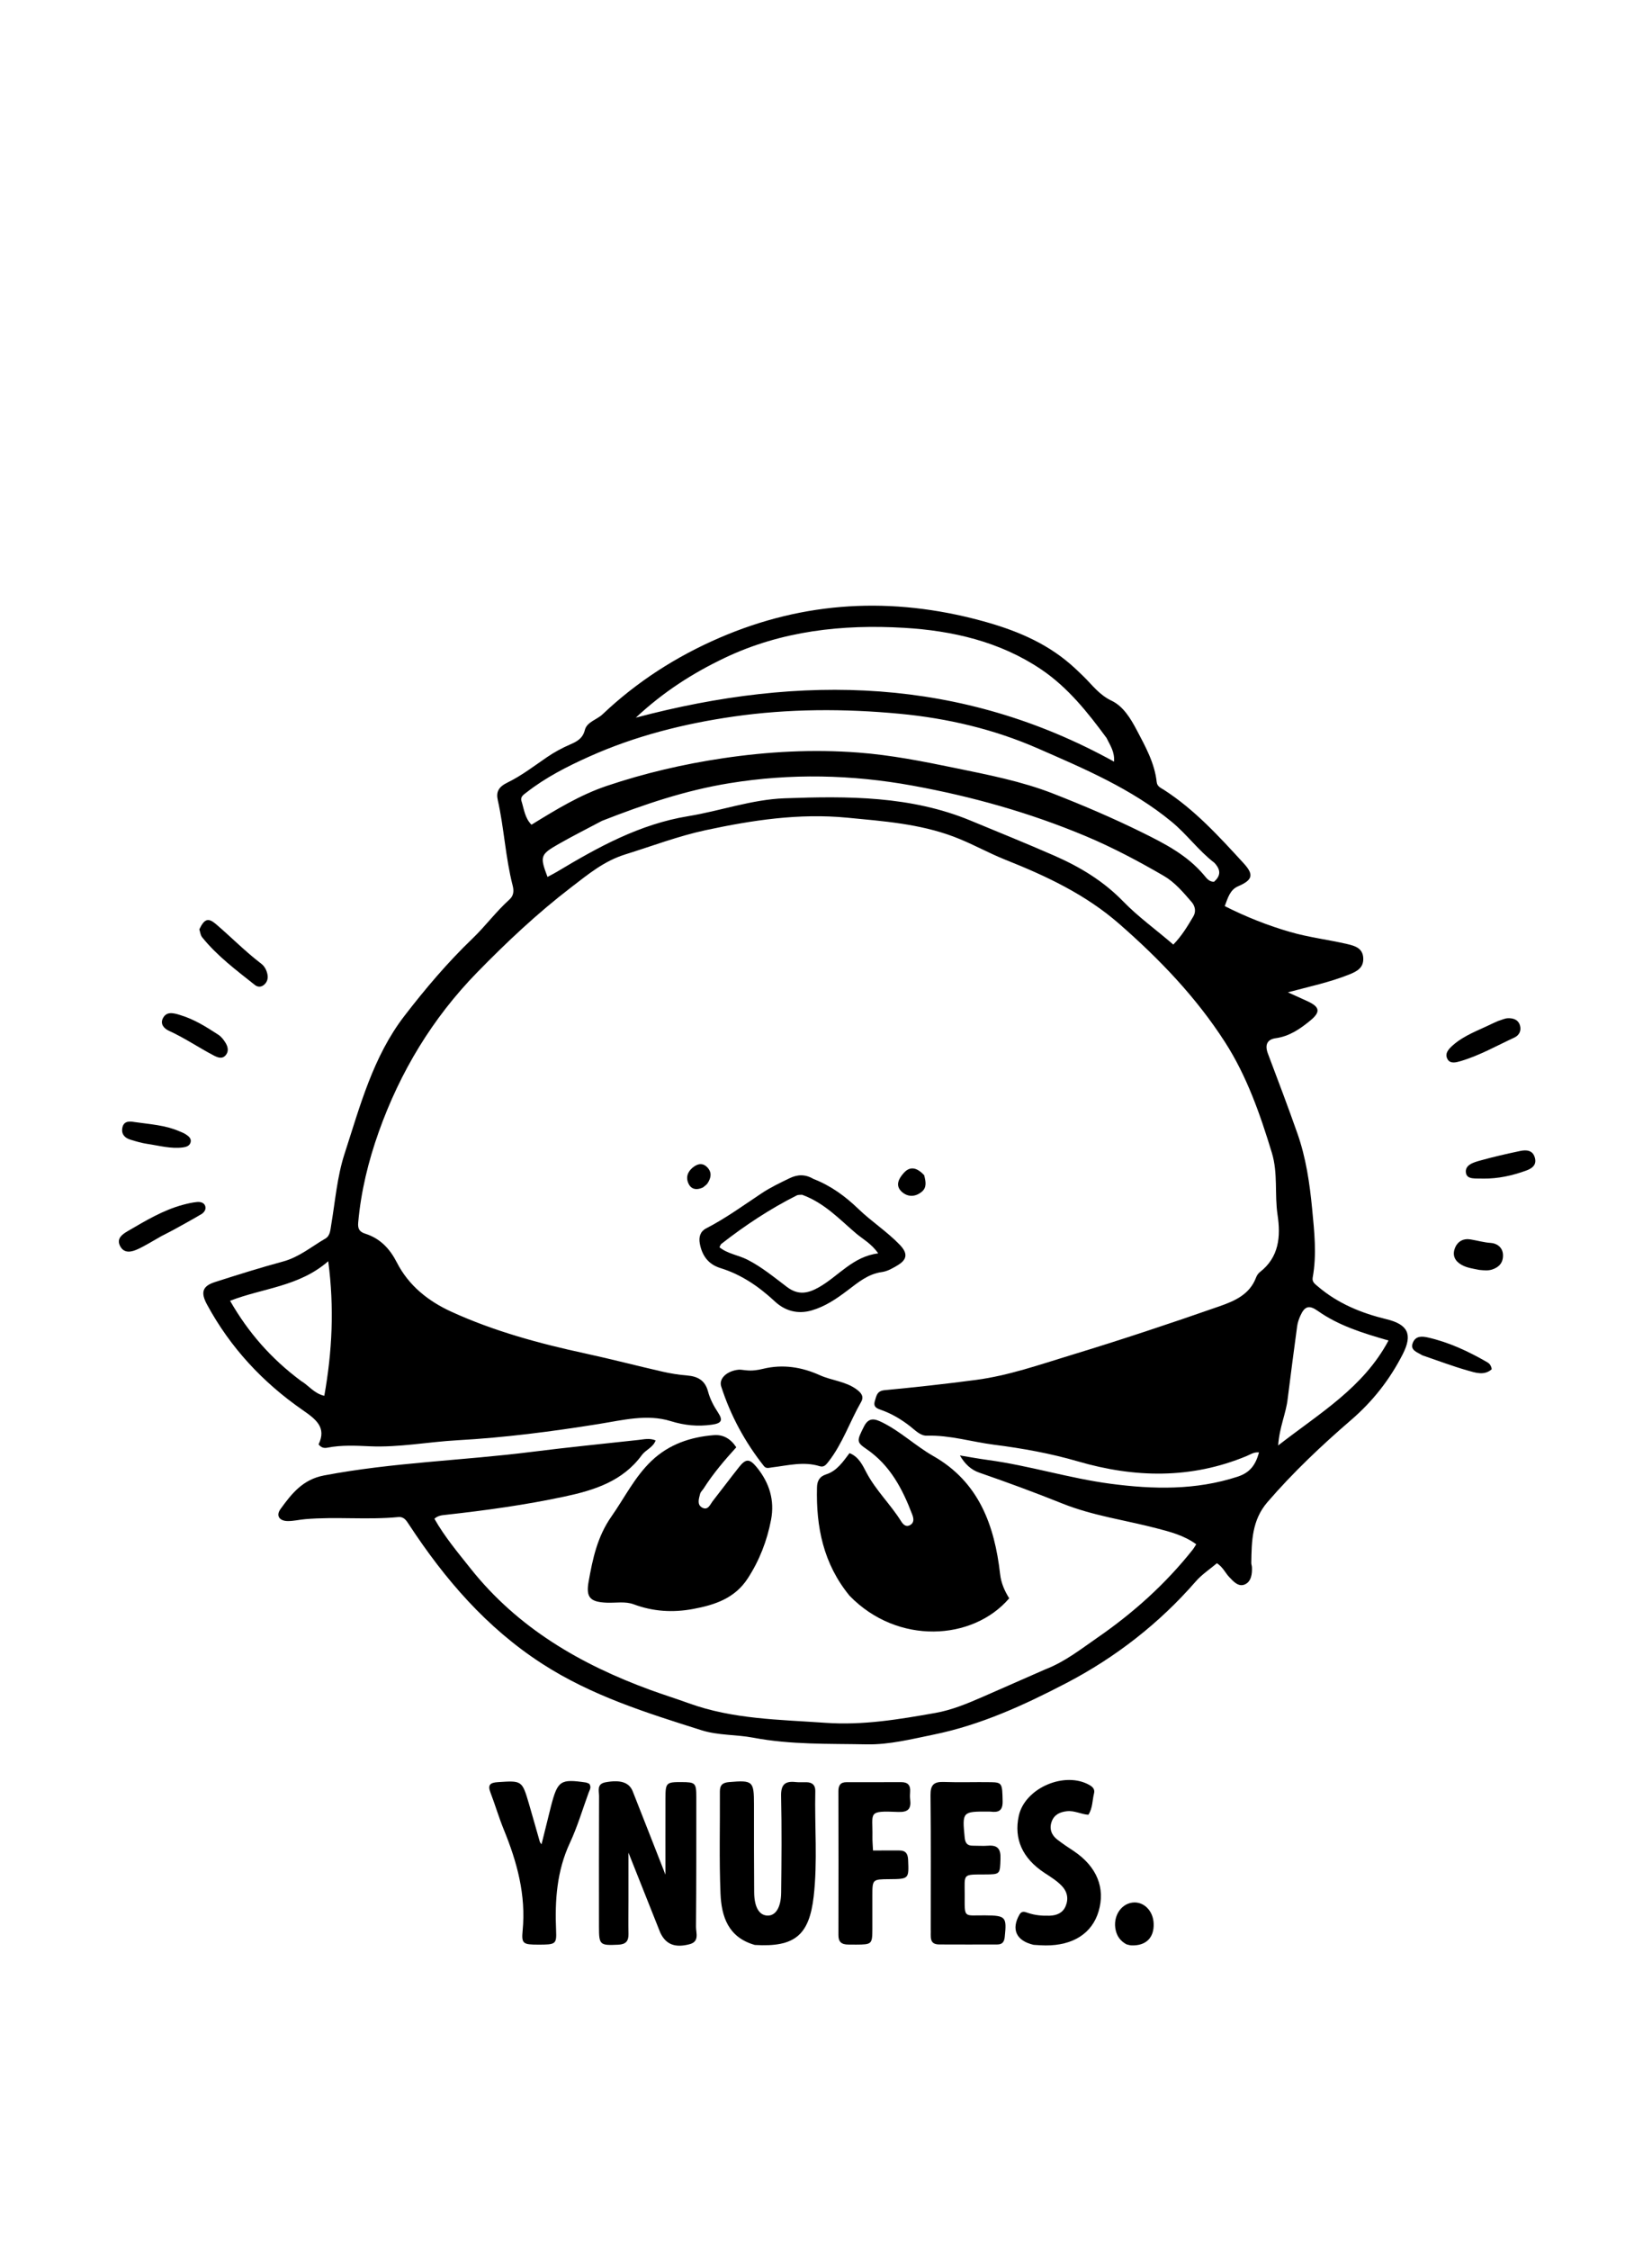 <svg version="1.1" id="Layer_1" xmlns="http://www.w3.org/2000/svg" xmlns:xlink="http://www.w3.org/1999/xlink" x="0px" y="0px"
	 width="100%" viewBox="0 0 752 1024" enable-background="new 0 0 752 1024" xml:space="preserve">
<path fill="#000000" opacity="1" stroke="none" 
	d="
M475.772,759.713 
	C484.783,756.241 491.965,750.504 499.492,745.307 
	C515.897,733.979 530.585,720.81 542.98,705.151 
	C543.472,704.529 543.85,703.816 544.531,702.759 
	C538.983,698.719 532.687,697.107 526.531,695.501 
	C512.229,691.768 497.465,689.777 483.644,684.24 
	C471.125,679.226 458.486,674.556 445.739,670.154 
	C442.118,668.904 439.238,666.318 436.963,662.345 
	C441.197,663.035 445.417,663.826 449.667,664.399 
	C468.493,666.937 486.688,672.741 505.511,675.222 
	C524.953,677.785 544.245,678.233 563.326,672.018 
	C569.176,670.112 571.55,666.538 573.116,660.975 
	C570.816,660.697 569.172,661.903 567.469,662.611 
	C542.177,673.125 516.499,672.571 490.687,665.047 
	C478.17,661.398 465.399,659.105 452.537,657.466 
	C442.327,656.165 432.379,653.032 421.912,653.346 
	C418.939,653.435 416.541,650.817 414.2,648.998 
	C410.211,645.899 405.958,643.354 401.2,641.671 
	C399.218,640.97 397.377,640.365 398.251,637.522 
	C398.988,635.123 399.187,632.97 402.715,632.635 
	C416.617,631.313 430.508,629.794 444.351,627.957 
	C459.09,626 473.101,621.07 487.258,616.761 
	C510.031,609.831 532.614,602.324 555.08,594.47 
	C562.061,592.029 568.838,589.115 571.767,581.371 
	C572.11,580.465 572.716,579.513 573.469,578.932 
	C582.294,572.13 583.017,562.629 581.552,552.864 
	C580.145,543.491 581.803,533.975 578.962,524.632 
	C573.613,507.044 567.57,489.707 557.62,474.241 
	C544.482,453.819 527.827,436.46 509.483,420.436 
	C494.088,406.988 476.248,398.659 457.718,391.277 
	C449.666,388.069 442.169,383.751 434.019,380.705 
	C418.344,374.845 402.052,373.697 385.631,372.111 
	C363.725,369.997 342.419,373.253 321.312,377.773 
	C308.862,380.439 296.776,385.038 284.554,388.848 
	C274.938,391.845 267.718,397.884 260.054,403.757 
	C244.688,415.534 230.639,428.736 217.163,442.554 
	C196.867,463.367 182.149,487.735 172.422,515.074 
	C167.671,528.426 164.317,542.147 163.056,556.339 
	C162.8,559.224 163.607,560.582 166.308,561.442 
	C173.037,563.585 177.435,568.233 180.634,574.495 
	C186.01,585.019 194.887,592.094 205.384,596.898 
	C224.926,605.844 245.568,611.419 266.529,615.953 
	C278.221,618.483 289.802,621.519 301.466,624.183 
	C305.187,625.032 308.996,625.653 312.798,625.955 
	C317.618,626.338 320.963,628.202 322.268,633.137 
	C323.2,636.666 324.882,639.828 326.919,642.919 
	C329.268,646.481 328.291,647.745 324.049,648.343 
	C317.624,649.247 311.684,648.695 305.244,646.704 
	C294.551,643.399 283.426,646.285 272.618,648.019 
	C251.238,651.449 229.81,654.231 208.172,655.431 
	C194.883,656.168 181.69,658.762 168.344,658.169 
	C161.871,657.881 155.491,657.549 149.099,658.795 
	C147.814,659.045 146.42,659.056 145.018,657.307 
	C148.732,649.611 143.86,645.909 137.737,641.664 
	C119.589,629.084 104.82,613.229 94.227,593.652 
	C91.322,588.283 92,585.314 97.821,583.448 
	C108.117,580.148 118.441,576.9 128.875,574.076 
	C136.188,572.097 141.801,567.288 148.112,563.646 
	C150.31,562.377 150.38,559.695 150.765,557.422 
	C152.599,546.602 153.448,535.516 156.835,525.086 
	C163.901,503.328 169.784,480.9 184.076,462.339 
	C193.62,449.945 203.727,438.006 215.082,427.108 
	C220.925,421.501 225.797,414.843 231.877,409.38 
	C233.892,407.57 233.981,405.381 233.362,402.973 
	C230.083,390.214 229.488,376.986 226.601,364.153 
	C225.734,360.3 226.995,358.07 231.043,356.1 
	C237.407,353.003 243.138,348.574 249.03,344.553 
	C252.354,342.284 255.838,340.403 259.52,338.799 
	C262.535,337.486 265.231,336.161 266.23,332.203 
	C267.163,328.513 271.658,327.564 274.299,325.058 
	C289.928,310.233 307.804,298.77 327.528,290.245 
	C366.286,273.494 406.013,271.474 446.663,282.467 
	C461.483,286.475 475.391,292.035 487.147,302.164 
	C489.288,304.009 491.334,305.97 493.35,307.953 
	C497.308,311.845 500.482,316.271 505.953,318.858 
	C511.344,321.407 514.711,327.037 517.502,332.329 
	C521.443,339.799 525.609,347.283 526.544,355.937 
	C526.763,357.966 528.478,358.572 529.8,359.423 
	C543.831,368.452 554.931,380.673 566.075,392.812 
	C570.959,398.132 570.149,400.488 563.589,403.331 
	C559.888,404.935 558.928,408.606 557.515,412.358 
	C567.213,417.25 577.025,421.156 587.288,424.119 
	C595.794,426.574 604.555,427.608 613.135,429.587 
	C616.865,430.448 620.476,431.521 620.57,436.24 
	C620.654,440.462 617.702,442.057 614.185,443.465 
	C605.234,447.047 595.87,449 586.261,451.583 
	C589.231,452.933 592.208,454.268 595.171,455.634 
	C600.851,458.25 601.192,460.521 596.479,464.403 
	C591.815,468.246 586.968,471.59 580.698,472.468 
	C576.663,473.033 575.723,475.665 577.16,479.472 
	C581.73,491.582 586.33,503.684 590.617,515.895 
	C594.494,526.939 596.177,538.467 597.292,550.083 
	C598.293,560.521 599.453,570.95 597.539,581.409 
	C597.171,583.419 598.632,584.343 599.915,585.442 
	C608.993,593.214 619.706,597.572 631.146,600.348 
	C640.865,602.707 643.163,607.188 638.54,616.255 
	C632.687,627.735 624.983,637.621 615.052,646.184 
	C601.588,657.792 588.633,670.037 576.953,683.579 
	C569.857,691.807 569.756,701.407 569.595,711.218 
	C569.585,711.874 569.862,712.529 569.892,713.19 
	C570.033,716.323 569.569,719.745 566.666,721.036 
	C563.795,722.313 561.491,719.753 559.521,717.655 
	C557.713,715.728 556.662,713.138 553.946,711.387 
	C550.763,714.088 547.094,716.485 544.326,719.666 
	C527.607,738.877 507.663,754.329 485.352,765.957 
	C466.269,775.902 446.409,785.015 425.04,789.366 
	C414.979,791.415 404.797,794.022 394.503,793.816 
	C377.276,793.47 360.019,794.038 342.846,790.773 
	C335.139,789.307 326.982,789.814 319.302,787.385 
	C294.246,779.462 269.31,771.691 246.81,757.141 
	C221.414,740.719 202.51,718.671 186.21,693.852 
	C184.987,691.989 183.931,690.13 181.258,690.387 
	C167.176,691.741 153.026,690.13 138.941,691.334 
	C136.296,691.56 133.664,692.221 131.029,692.206 
	C127.161,692.183 125.487,689.752 127.711,686.697 
	C132.742,679.785 137.755,673.297 147.475,671.448 
	C178.793,665.49 210.643,664.69 242.151,660.701 
	C258.326,658.654 274.557,657.05 290.765,655.27 
	C293.208,655.002 295.678,654.353 298.449,655.503 
	C297.291,658.724 293.933,659.76 292.172,662.171 
	C283.451,674.114 270.506,678.165 256.97,681.054 
	C239.064,684.875 220.949,687.376 202.76,689.38 
	C201.127,689.56 199.447,689.66 197.74,691.138 
	C202.384,699.344 208.459,706.575 214.304,713.923 
	C235.734,740.863 264.239,757.418 296.022,769.048 
	C301.806,771.164 307.695,772.99 313.483,775.095 
	C333.655,782.434 354.786,782.533 375.827,784.017 
	C392.867,785.22 409.343,782.431 425.851,779.509 
	C433.173,778.213 440.207,775.31 447.08,772.311 
	C456.537,768.184 465.965,763.989 475.772,759.713 
M552.778,392.63 
	C545.607,387.133 540.291,379.697 533.348,373.973 
	C515.12,358.944 493.471,349.788 472.237,340.506 
	C452.495,331.877 431.401,326.89 409.585,324.825 
	C384.241,322.427 358.935,322.495 333.957,326.08 
	C311.478,329.306 289.251,334.873 268.268,344.283 
	C258.219,348.789 248.474,353.749 239.752,360.549 
	C238.419,361.588 236.754,362.568 237.372,364.52 
	C238.542,368.211 238.913,372.303 241.936,375.309 
	C253.077,368.456 264.056,361.734 276.246,357.632 
	C293.452,351.842 311.086,347.739 329.09,345.06 
	C349.599,342.008 370.057,340.904 390.793,342.481 
	C405.644,343.61 420.145,346.484 434.605,349.464 
	C449.733,352.58 465.065,355.539 479.462,361.175 
	C493.062,366.499 506.548,372.248 519.701,378.733 
	C530.222,383.92 540.515,389.187 548.198,398.404 
	C549.317,399.746 550.462,401.327 552.638,401.266 
	C555.502,398.726 556.013,396.064 552.778,392.63 
M503.705,335.828 
	C495.107,324.14 486.068,312.787 473.903,304.595 
	C455.117,291.944 433.497,287.004 411.56,285.711 
	C383.51,284.057 355.748,287.043 329.745,299.458 
	C315.269,306.37 301.986,314.859 289.428,326.587 
	C365.052,306.539 437.671,308.222 507.118,346.608 
	C507.444,342.182 505.476,339.42 503.705,335.828 
M274.045,373.542 
	C267.438,377.055 260.743,380.412 254.247,384.119 
	C245.888,388.888 245.702,389.74 249.228,399.069 
	C250.698,398.273 252.165,397.547 253.564,396.709 
	C272.276,385.491 291.176,375.037 313.26,371.427 
	C327.938,369.027 342.147,363.831 357.182,363.284 
	C385.899,362.24 414.613,362.17 441.757,373.41 
	C454.496,378.685 467.294,383.857 479.914,389.387 
	C491.448,394.443 502.171,400.834 511.273,410.208 
	C518.103,417.241 526.315,423.134 534.096,429.854 
	C538.01,425.832 540.634,421.405 543.229,417.018 
	C544.477,414.909 544.105,412.422 542.431,410.483 
	C538.622,406.07 534.773,401.499 529.745,398.58 
	C518.244,391.903 506.483,385.652 494.198,380.498 
	C468.791,369.84 442.374,362.433 415.339,357.514 
	C387.692,352.483 359.999,351.864 331.987,356.431 
	C312.048,359.682 293.33,365.99 274.045,373.542 
M137.032,628.434 
	C140.513,630.485 142.991,634.154 147.626,635.197 
	C151.198,615.1 152.225,595.304 149.418,573.952 
	C136.126,585.569 119.586,586.154 104.733,591.963 
	C113.059,606.476 123.481,618.36 137.032,628.434 
M586.179,636.397 
	C585.475,643.094 582.399,649.323 581.827,657.801 
	C600.673,643.093 620.543,631.603 632.059,610.031 
	C619.986,606.581 609.243,603.177 599.884,596.572 
	C595.951,593.797 593.92,594.33 591.935,598.756 
	C591.261,600.258 590.699,601.881 590.476,603.502 
	C589.008,614.167 587.647,624.847 586.179,636.397 
z"/>
<path fill="#000000" opacity="1" stroke="none" 
	d="
M386.746,726.217 
	C374.765,711.638 371.433,694.811 371.903,676.871 
	C371.977,674.039 372.948,671.943 376.125,670.931 
	C380.924,669.402 383.72,665.252 386.706,661.276 
	C391.002,663.002 392.686,666.883 394.458,670.225 
	C398.722,678.268 405.333,684.554 410.115,692.177 
	C410.99,693.572 412.23,695.093 414.181,694.078 
	C416.266,692.993 415.925,691.003 415.255,689.236 
	C410.827,677.569 405.166,666.763 394.455,659.456 
	C389.792,656.275 389.994,655.705 393.297,649.152 
	C395.5,644.782 398.343,645.698 401.555,647.281 
	C409.965,651.427 416.76,658.016 424.883,662.64 
	C445.666,674.471 452.736,694.226 455.264,716.402 
	C455.733,720.512 457.329,724.027 459.394,727.356 
	C442.804,746.715 408.549,748.68 386.746,726.217 
z"/>
<path fill="#000000" opacity="1" stroke="none" 
	d="
M320.289,677.397 
	C319.607,678.387 318.892,679.01 318.708,679.762 
	C318.164,681.982 317.131,684.724 319.647,686.084 
	C322.315,687.527 323.262,684.61 324.509,683.021 
	C328.514,677.92 332.386,672.715 336.416,667.634 
	C339.541,663.694 341.245,663.724 344.586,667.851 
	C350.215,674.806 352.689,682.723 350.988,691.627 
	C349.163,701.184 345.707,710.112 340.367,718.322 
	C334.476,727.38 325.369,730.381 315.477,732.214 
	C306.271,733.92 297.345,733.394 288.505,730.097 
	C284.574,728.631 280.265,729.523 276.129,729.347 
	C268.732,729.033 266.64,727.039 267.932,719.801 
	C269.788,709.401 271.871,699.319 278.353,690.084 
	C284.305,681.605 288.902,672.147 296.517,664.862 
	C304.442,657.282 314.269,653.943 324.967,653.1 
	C329.172,652.768 332.619,654.723 335.154,658.632 
	C329.775,664.571 324.691,670.486 320.289,677.397 
z"/>
<path fill="#000000" opacity="1" stroke="none" 
	d="
M300.523,879.412 
	C295.582,867.001 290.79,854.945 286.083,843.1 
	C286.083,850.262 286.085,857.685 286.082,865.107 
	C286.08,870.105 285.985,875.104 286.092,880.1 
	C286.163,883.438 284.805,884.843 281.395,884.996 
	C273.04,885.372 272.659,885.133 272.657,876.817 
	C272.653,856.992 272.618,837.167 272.696,817.343 
	C272.705,814.942 271.521,811.825 275.66,811.074 
	C282.347,809.861 286.374,811.039 288.019,815.199 
	C293.099,828.04 298.119,840.905 302.909,853.115 
	C302.909,841.905 302.884,830.09 302.918,818.276 
	C302.939,811.267 303.289,810.961 310.256,810.992 
	C316.566,811.021 316.964,811.385 316.964,817.873 
	C316.963,837.531 316.995,857.189 316.825,876.846 
	C316.801,879.656 318.499,883.568 313.895,884.773 
	C307.239,886.516 303.05,884.881 300.523,879.412 
z"/>
<path fill="#000000" opacity="1" stroke="none" 
	d="
M343.625,885.104 
	C331.411,881.673 328.413,872.089 327.98,861.755 
	C327.333,846.288 327.796,830.775 327.693,815.282 
	C327.673,812.279 329.018,811.233 331.858,810.992 
	C342.691,810.075 343.216,810.512 343.214,821.189 
	C343.211,834.516 343.197,847.845 343.303,861.172 
	C343.357,867.92 345.589,871.61 349.338,871.739 
	C353.015,871.866 355.503,868.162 355.585,861.345 
	C355.761,846.686 355.883,832.019 355.556,817.366 
	C355.44,812.139 357.328,810.436 362.178,810.975 
	C363.825,811.158 365.507,811.012 367.172,811.051 
	C369.79,811.112 371.189,812.404 371.13,815.092 
	C370.779,831.066 372.215,847.094 370.397,863.009 
	C368.364,880.804 361.651,886.18 343.625,885.104 
z"/>
<path fill="#000000" opacity="1" stroke="none" 
	d="
M339.526,623.588 
	C342.461,623.911 344.93,623.505 347.36,622.914 
	C356.317,620.732 364.942,622.103 373.151,625.806 
	C378.604,628.265 384.819,628.57 389.847,632.223 
	C392.075,633.842 393.394,635.537 391.976,638.006 
	C386.847,646.932 383.59,656.875 377.178,665.106 
	C376.089,666.503 375.105,667.853 373.138,667.238 
	C365.816,664.95 358.61,666.923 351.381,667.783 
	C350.043,667.943 348.774,668.489 347.739,667.18 
	C339.101,656.249 332.545,644.182 328.287,630.92 
	C327.145,627.362 330.867,623.895 336.137,623.329 
	C337.11,623.225 338.121,623.474 339.526,623.588 
z"/>
<path fill="#000000" opacity="1" stroke="none" 
	d="
M423.675,877.88 
	C423.673,857.246 423.799,837.095 423.574,816.948 
	C423.522,812.302 425.074,810.771 429.583,810.933 
	C436.734,811.19 443.902,810.915 451.061,811.032 
	C456.22,811.116 456.247,811.713 456.402,819.745 
	C456.486,824.119 454.461,824.869 450.924,824.438 
	C450.595,824.398 450.258,824.424 449.925,824.421 
	C438.06,824.321 437.966,824.484 439.135,836.261 
	C439.378,838.712 440.296,839.947 442.783,839.935 
	C445.114,839.923 447.458,840.123 449.773,839.937 
	C454.152,839.585 455.577,841.459 455.428,845.781 
	C455.18,852.959 455.41,852.987 448.252,853.02 
	C437.986,853.067 439.138,852.643 439.133,862.252 
	C439.127,873.237 438.507,871.551 448.447,871.64 
	C457.841,871.725 458.333,872.278 457.362,881.489 
	C457.122,883.762 456.203,884.878 454,884.884 
	C445.175,884.906 436.35,884.927 427.525,884.878 
	C422.73,884.852 423.853,881.193 423.675,877.88 
z"/>
<path fill="#000000" opacity="1" stroke="none" 
	d="
M370.247,536.488 
	C378.34,539.652 384.826,544.451 390.771,550.183 
	C396.754,555.951 403.83,560.475 409.612,566.515 
	C413.155,570.216 413.117,573.047 408.752,575.708 
	C406.503,577.079 404.012,578.53 401.484,578.874 
	C395.146,579.736 390.608,583.606 385.857,587.202 
	C380.811,591.022 375.639,594.563 369.456,596.345 
	C363.097,598.177 357.364,596.57 352.755,592.289 
	C345.456,585.511 337.514,580.024 327.937,577.072 
	C322.4,575.365 319.565,571.394 318.549,565.872 
	C318.008,562.934 318.78,560.388 321.414,559.029 
	C330.315,554.44 338.39,548.565 346.686,543.043 
	C350.734,540.349 355.071,538.294 359.415,536.19 
	C362.981,534.463 366.424,534.266 370.247,536.488 
M365.109,543.706 
	C364.304,543.791 363.388,543.653 362.711,543.993 
	C350.478,550.139 339.123,557.665 328.345,566.078 
	C328.001,566.347 327.88,566.903 327.505,567.606 
	C331.268,570.614 336.067,571.146 340.15,573.214 
	C346.745,576.555 352.392,581.26 358.215,585.659 
	C363.355,589.542 367.807,588.65 372.899,585.733 
	C381.765,580.653 388.297,571.78 399.767,570.385 
	C396.672,565.914 392.737,563.904 389.504,561.147 
	C382.058,554.799 375.314,547.445 365.109,543.706 
z"/>
<path fill="#000000" opacity="1" stroke="none" 
	d="
M470.517,885.052 
	C462.533,883.216 460.244,877.942 464.064,871.293 
	C465.135,869.43 466.507,870.041 467.934,870.526 
	C471.132,871.614 474.419,871.896 477.781,871.789 
	C481.044,871.686 483.762,870.559 485.069,867.476 
	C486.487,864.133 485.886,860.896 483.337,858.232 
	C481.02,855.81 478.149,854.091 475.369,852.248 
	C465.375,845.622 461.48,836.847 463.749,826.369 
	C466.513,813.61 484.922,805.762 496.186,812.478 
	C497.721,813.394 498.407,814.531 498.004,816.145 
	C497.207,819.329 497.416,822.788 495.447,825.849 
	C492.155,825.654 489.139,823.887 485.729,824.24 
	C482.446,824.579 479.867,825.823 478.727,828.971 
	C477.587,832.118 478.556,834.973 481.131,837.027 
	C483.598,838.993 486.277,840.699 488.898,842.466 
	C499.288,849.47 503.262,859.2 500.067,869.879 
	C497.085,879.846 488.443,885.386 475.945,885.318 
	C474.281,885.309 472.618,885.19 470.517,885.052 
z"/>
<path fill="#000000" opacity="1" stroke="none" 
	d="
M250.813,821.968 
	C253.858,810.3 255.066,809.494 266.636,811.162 
	C267.259,811.252 267.842,811.616 268.263,811.782 
	C269.321,813.368 268.41,814.549 267.973,815.746 
	C265.177,823.405 262.856,831.289 259.422,838.652 
	C253.451,851.455 252.541,864.822 253.138,878.583 
	C253.407,884.777 252.893,884.962 245.021,884.955 
	C238.182,884.948 237.313,884.616 237.9,878.644 
	C239.497,862.395 235.366,847.369 229.325,832.591 
	C227.061,827.052 225.384,821.276 223.236,815.686 
	C221.92,812.26 223.159,811.249 226.481,811.026 
	C237.623,810.276 237.64,810.201 240.799,820.939 
	C242.488,826.679 244.084,832.446 245.742,838.195 
	C245.825,838.486 246.1,838.721 246.508,839.296 
	C247.959,833.491 249.348,827.932 250.813,821.968 
z"/>
<path fill="#000000" opacity="1" stroke="none" 
	d="
M386.232,884.927 
	C382.887,884.936 381.654,883.59 381.662,880.619 
	C381.719,858.798 381.703,836.977 381.649,815.157 
	C381.643,812.526 382.519,811.035 385.328,811.039 
	C393.656,811.049 401.984,811.04 410.312,811.021 
	C413.283,811.014 414.526,812.493 414.299,815.406 
	C414.209,816.564 414.175,817.751 414.317,818.9 
	C414.841,823.149 413.416,824.767 408.784,824.571 
	C394.608,823.971 397.362,824.758 397.138,835.895 
	C397.099,837.843 397.295,839.796 397.4,842.112 
	C401.641,842.112 405.427,842.136 409.213,842.105 
	C412.101,842.081 413.255,843.353 413.379,846.341 
	C413.739,855.071 413.828,855.093 404.79,855.166 
	C397.115,855.229 397.111,855.229 397.103,862.793 
	C397.098,867.79 397.125,872.788 397.105,877.785 
	C397.076,884.75 396.893,884.914 389.686,884.947 
	C388.687,884.951 387.688,884.941 386.232,884.927 
z"/>
<path fill="#000000" opacity="1" stroke="none" 
	d="
M73.46,562.537 
	C69.672,564.661 66.304,566.814 62.707,568.473 
	C59.968,569.737 56.605,570.568 54.762,567.224 
	C52.821,563.703 55.566,561.753 58.264,560.183 
	C66.284,555.52 74.238,550.699 83.312,548.265 
	C85.384,547.709 87.503,547.223 89.63,547.012 
	C91.096,546.867 92.837,547.194 93.4,548.786 
	C93.96,550.371 92.921,551.787 91.614,552.561 
	C87.492,555.006 83.281,557.303 79.083,559.62 
	C77.343,560.58 75.55,561.445 73.46,562.537 
z"/>
<path fill="#000000" opacity="1" stroke="none" 
	d="
M90.743,422.91 
	C93.02,418.152 94.762,417.525 98.265,420.514 
	C105.214,426.446 111.62,432.999 118.913,438.555 
	C120.482,439.75 121.466,441.678 121.792,443.696 
	C122.069,445.408 121.563,447.02 120.167,448.184 
	C118.826,449.302 117.288,449.248 116.016,448.236 
	C107.557,441.506 98.847,435.038 92.011,426.524 
	C91.323,425.667 91.153,424.394 90.743,422.91 
z"/>
<path fill="#000000" opacity="1" stroke="none" 
	d="
M681.802,464.679 
	C683.591,464.139 685.009,463.408 686.445,463.369 
	C688.858,463.303 691.141,463.992 691.917,466.717 
	C692.618,469.183 691.404,471.218 689.403,472.143 
	C681.295,475.89 673.485,480.36 664.861,482.897 
	C662.875,483.481 660.188,484.248 658.929,482.022 
	C657.441,479.391 659.525,477.293 661.387,475.647 
	C666.575,471.062 673.113,468.866 679.193,465.865 
	C679.937,465.498 680.691,465.153 681.802,464.679 
z"/>
<path fill="#000000" opacity="1" stroke="none" 
	d="
M647.473,616.784 
	C644.967,615.26 641.648,614.427 643.21,610.871 
	C644.51,607.913 647.223,608.028 650.061,608.676 
	C659.684,610.873 668.478,615.005 676.962,619.898 
	C677.996,620.494 678.769,621.347 679.046,623.112 
	C675.665,626.111 671.657,624.714 668.078,623.69 
	C661.246,621.735 654.575,619.219 647.473,616.784 
z"/>
<path fill="#000000" opacity="1" stroke="none" 
	d="
M81.875,461.88 
	C88.532,463.86 93.966,467.387 99.385,470.886 
	C100.721,471.749 101.812,473.175 102.662,474.56 
	C103.731,476.301 104.24,478.4 102.787,480.15 
	C101.196,482.066 99.165,481.302 97.346,480.353 
	C90.446,476.753 84.011,472.316 76.891,469.09 
	C74.683,468.09 72.865,466.06 74.11,463.483 
	C75.679,460.237 78.686,460.872 81.875,461.88 
z"/>
<path fill="#000000" opacity="1" stroke="none" 
	d="
M512.788,884.829 
	C509.925,883.281 508.492,881.086 507.877,878.413 
	C506.497,872.414 510.013,866.598 515.368,865.838 
	C520.48,865.113 524.923,869.423 525.151,875.326 
	C525.4,881.801 521.689,885.504 515.123,885.303 
	C514.468,885.283 513.818,885.108 512.788,884.829 
z"/>
<path fill="#000000" opacity="1" stroke="none" 
	d="
M675.102,536.357 
	C671.909,536.172 667.885,536.929 667.321,533.864 
	C666.639,530.158 670.729,528.991 673.664,528.169 
	C679.705,526.478 685.836,525.078 691.977,523.785 
	C694.866,523.176 697.82,523.372 698.726,527.03 
	C699.585,530.493 696.941,531.912 694.49,532.79 
	C688.397,534.972 682.109,536.421 675.102,536.357 
z"/>
<path fill="#000000" opacity="1" stroke="none" 
	d="
M673.412,577.913 
	C670.395,577.304 667.737,576.959 665.364,575.635 
	C662.341,573.948 661.03,571.402 662.246,568.114 
	C663.427,564.923 666.089,563.488 669.397,564.03 
	C672.476,564.535 675.43,565.425 678.635,565.628 
	C681.287,565.796 684.062,567.556 684.176,571.067 
	C684.289,574.522 682.486,576.649 679.268,577.714 
	C677.469,578.309 675.654,578.129 673.412,577.913 
z"/>
<path fill="#000000" opacity="1" stroke="none" 
	d="
M61.238,510.616 
	C68.297,511.626 75.114,512.016 81.457,514.739 
	C82.522,515.196 83.639,515.593 84.594,516.227 
	C85.835,517.05 87.199,518.069 86.779,519.792 
	C86.376,521.445 84.825,521.963 83.3,522.162 
	C77.763,522.888 72.427,521.346 67.035,520.558 
	C64.439,520.178 61.883,519.411 59.365,518.637 
	C56.92,517.885 55.239,516.291 55.651,513.505 
	C56.104,510.439 58.312,510.061 61.238,510.616 
z"/>
<path fill="#000000" opacity="1" stroke="none" 
	d="
M420.676,534.777 
	C421.45,537.789 421.992,540.474 419.442,542.476 
	C416.353,544.901 412.935,544.699 410.327,542.197 
	C407.358,539.347 409.275,536.143 411.416,533.764 
	C414.472,530.368 417.632,531.565 420.676,534.777 
z"/>
<path fill="#000000" opacity="1" stroke="none" 
	d="
M320.009,540.365 
	C316.661,541.927 314.263,541.021 313.179,538.078 
	C312.069,535.065 313.496,532.542 316.064,530.791 
	C318.058,529.432 320.119,529.307 321.928,531.185 
	C324.183,533.529 323.683,536.02 322.107,538.453 
	C321.671,539.127 320.947,539.615 320.009,540.365 
z"/>
</svg>